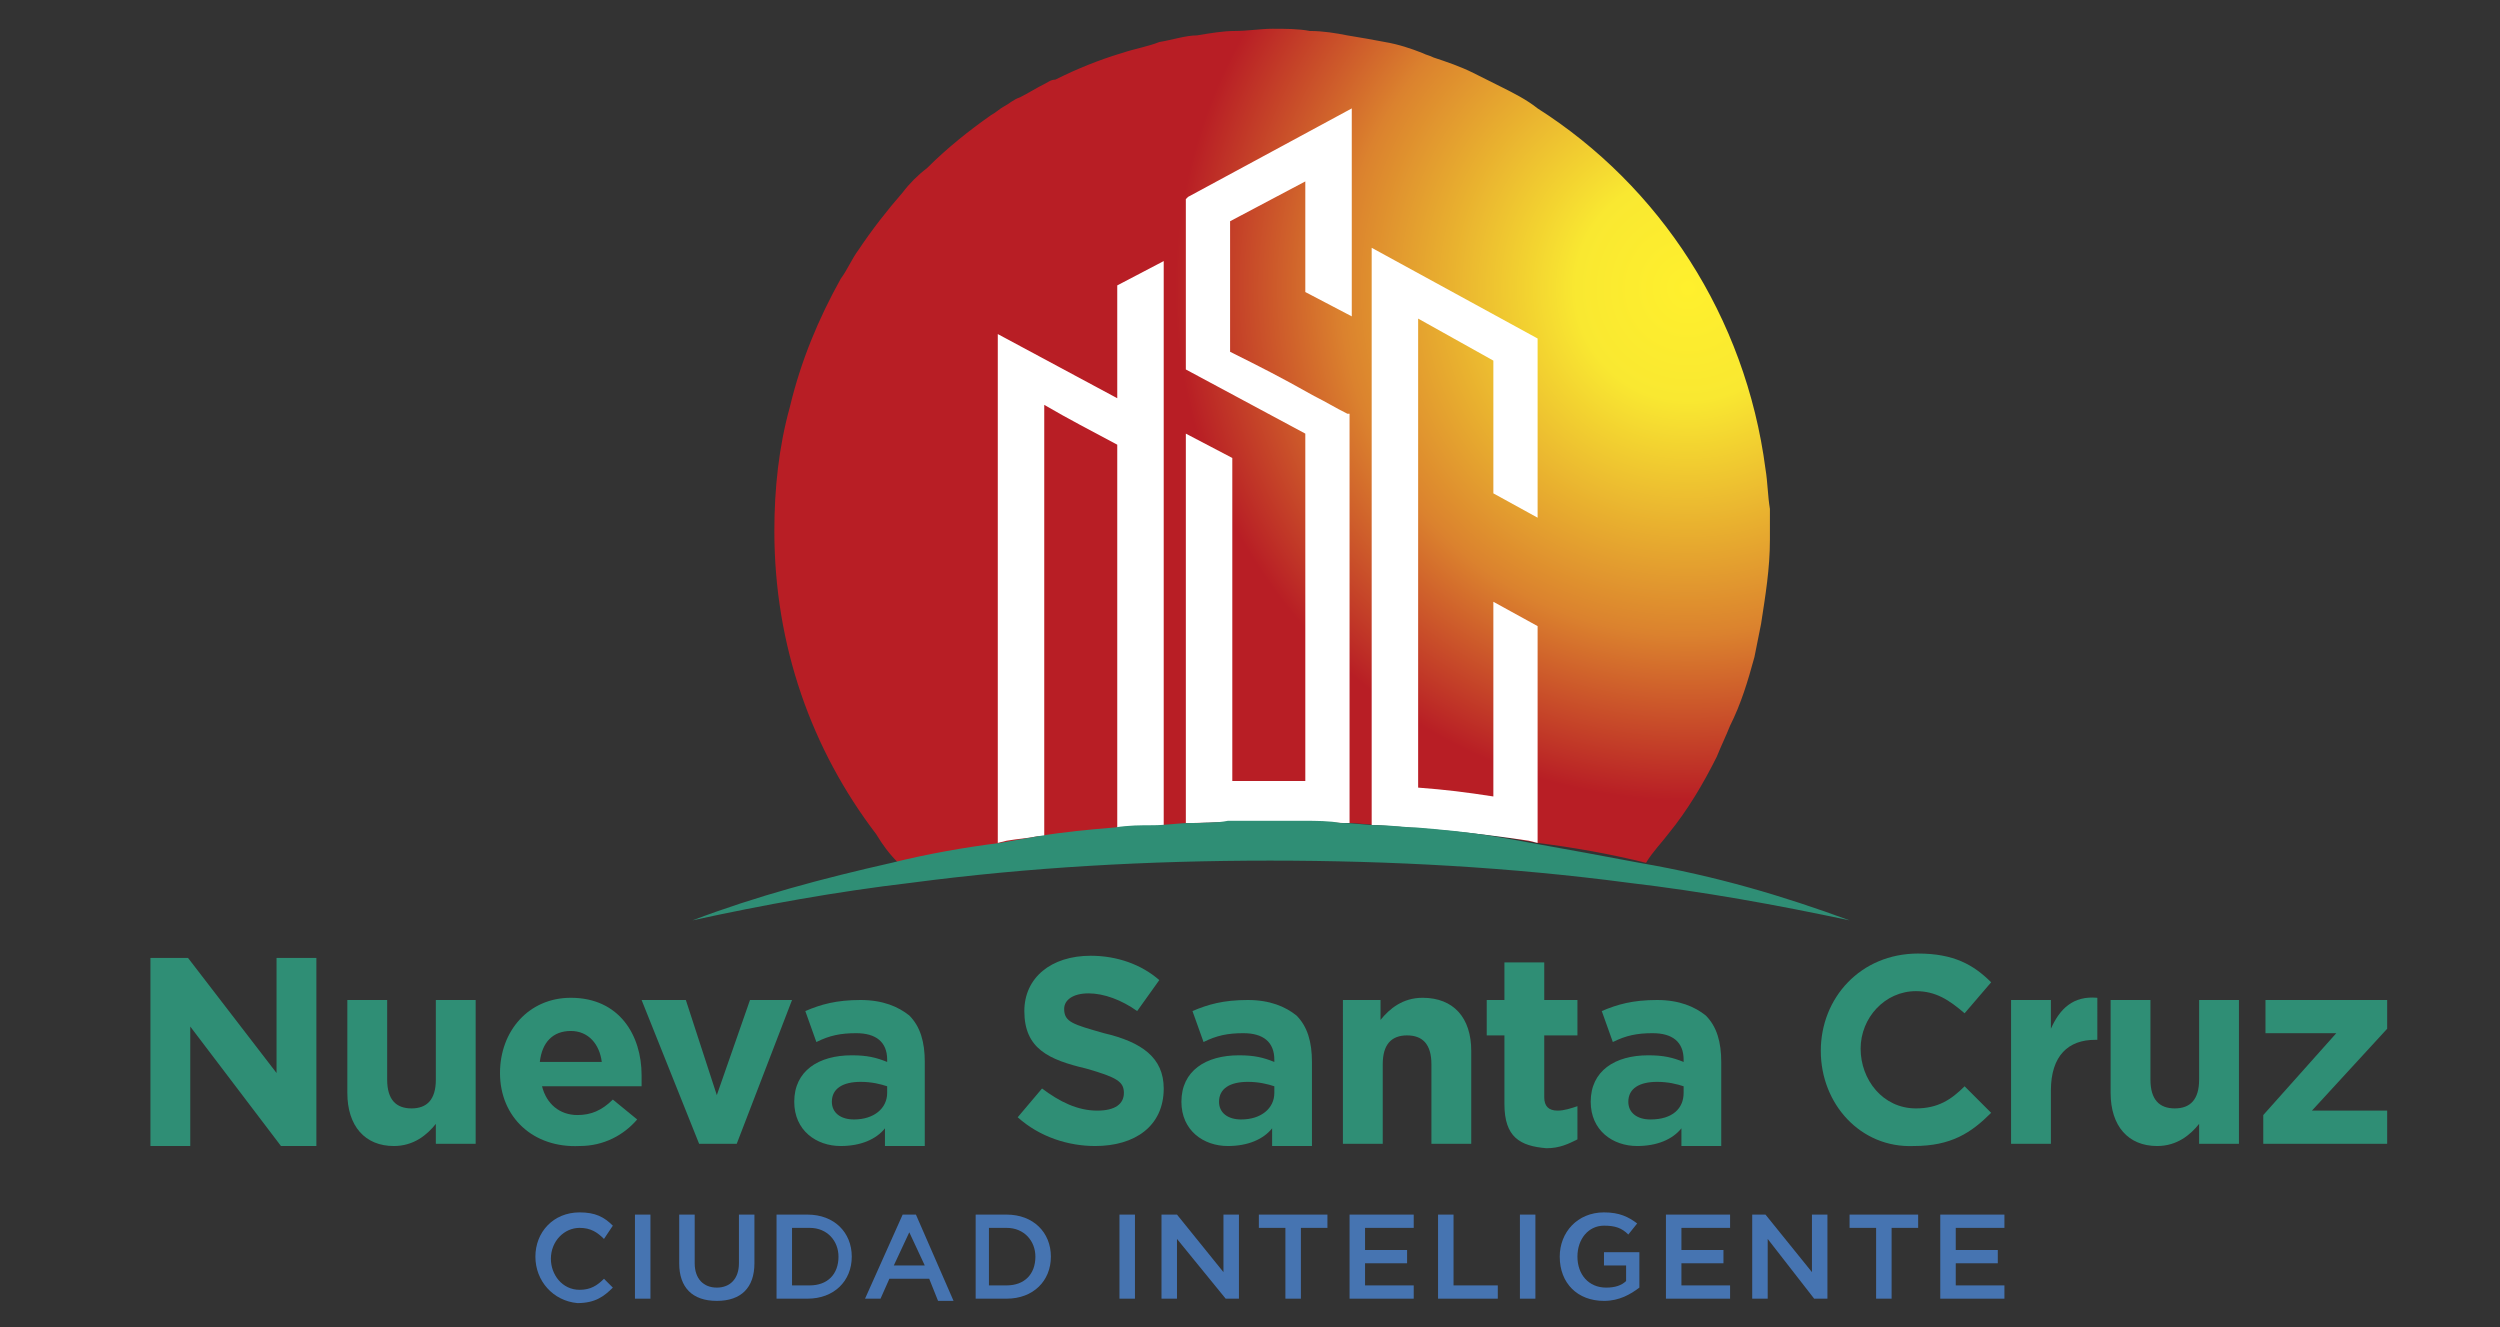 <?xml version="1.0" encoding="utf-8"?>
<!-- Generator: Adobe Illustrator 22.1.0, SVG Export Plug-In . SVG Version: 6.00 Build 0)  -->
<svg version="1.1" id="Capa_1" xmlns="http://www.w3.org/2000/svg" xmlns:xlink="http://www.w3.org/1999/xlink" x="0px" y="0px"
	 viewBox="0 0 113 60" style="enable-background:new 0 0 113 60;" xml:space="preserve">
<rect x="0" y="0" width="113" height="60" fill="#333333" stroke="none"/>
<style type="text/css">
	.st0{fill:url(#SVGID_1_);}
	.st1{fill:#FFFFFF;}
	.st2{fill:#2F8E75;}
	.st3{fill:#4674B1;}
</style>
<g>
	<radialGradient id="SVGID_1_" cx="76.292" cy="13.029" r="23.171" gradientUnits="userSpaceOnUse">
		<stop  offset="0" style="stop-color:#FFF02D"/>
		<stop  offset="0.219" style="stop-color:#F9E831"/>
		<stop  offset="0.676" style="stop-color:#DB822E"/>
		<stop  offset="1" style="stop-color:#B81E25"/>
	</radialGradient>
	<path class="st0" d="M80,24c0,0.1,0,0.3,0,0.4c0,1.3-0.2,2.5-0.4,3.8c-0.1,0.5-0.2,1-0.3,1.5c-0.3,1.1-0.6,2.1-1.1,3.1
		c-0.2,0.5-0.4,0.9-0.6,1.4c-0.6,1.2-1.3,2.4-2.2,3.5c-0.3,0.4-0.7,0.8-1,1.3c-1.6-0.4-3.3-0.7-4.9-0.9c-0.6-0.1-1.1-0.2-1.7-0.3
		c-1.2-0.2-2.3-0.3-3.5-0.4c-0.6-0.1-1.2-0.1-1.7-0.1c-0.6,0-1.2-0.1-1.7-0.1c-0.6,0-1.2,0-1.7-0.1c-0.6,0-1.2,0-1.7,0
		c-0.6,0-1.2,0-1.7,0c-0.6,0-1.2,0-1.7,0.1c-0.6,0-1.2,0.1-1.7,0.1c-0.6,0-1.2,0.1-1.7,0.1c-1.2,0.1-2.3,0.2-3.5,0.4
		c-0.6,0.1-1.2,0.2-1.7,0.3c-1.7,0.3-3.3,0.6-4.9,0.9c-0.4-0.4-0.7-0.8-1-1.3c-2.9-3.8-4.6-8.5-4.6-13.7c0-1.9,0.2-3.8,0.7-5.6
		c0.5-2.1,1.3-4,2.3-5.8c0.3-0.4,0.5-0.9,0.8-1.3c0.6-0.9,1.3-1.8,2-2.6c0.3-0.4,0.7-0.8,1.1-1.1c0.9-0.9,1.9-1.7,2.9-2.4
		c0.2-0.1,0.4-0.3,0.6-0.4c0.2-0.1,0.4-0.3,0.7-0.4c0.4-0.2,0.7-0.4,1.1-0.6c0.2-0.1,0.3-0.2,0.5-0.2c1-0.5,2-0.9,3-1.2
		c0.6-0.2,1.2-0.3,1.7-0.5c0.6-0.1,1.2-0.3,1.7-0.3c0.6-0.1,1.2-0.2,1.7-0.2c0.6,0,1.2-0.1,1.7-0.1c0.6,0,1.2,0,1.7,0.1
		c0.6,0,1.2,0.1,1.7,0.2c0.6,0.1,1.2,0.2,1.7,0.3c0.6,0.1,1.2,0.3,1.7,0.5c0.2,0.1,0.3,0.1,0.5,0.2C65.4,2.8,66,3,66.6,3.3
		c0.4,0.2,0.8,0.4,1.2,0.6c0.6,0.3,1.2,0.6,1.7,1c5.5,3.5,9.4,9.4,10.3,16.3v0c0.1,0.6,0.1,1.2,0.2,1.8v0C80,23.3,80,23.6,80,24z"/>
	<g>
		<path class="st1" d="M67.5,16.3l0,6l2,1.1v-8.1L62,11.2l0,25.9v0.2l0.3,0c2.7,0.2,4.1,0.3,6.8,0.7l0.4,0.1l0-1.6l0-0.1v-8.1
			l-2-1.1l0,8.8c-1.3-0.2-2.1-0.3-3.4-0.4l0-18l0-3.2L67.5,16.3z"/>
		<path class="st1" d="M50.5,17.5l0,0.5l-5.4-2.9l0,23l0.4-0.1c0.6-0.1,0.9-0.1,1.4-0.2l0.3,0l0-19.5c1.2,0.7,2,1.1,3.3,1.8l0,17.4
			l0.4,0c0.6,0,0.9-0.1,1.4-0.1l0.3,0l0-25.6l-2.1,1.1L50.5,17.5z"/>
		<path class="st1" d="M60.9,18.7c-0.6-0.3-0.9-0.5-1.5-0.8c-1.6-0.9-2.4-1.3-3.8-2l0-5.9L59,8.2l0,5l2.1,1.1l0-9.4l-7.4,4l-0.1,0.1
			l0,7.7l5.4,2.9l0,15.7c-1.3,0-2,0-3.3,0l0-14.6l-2.1-1.1l0,17.6l0.3,0c2.8-0.1,4.1-0.1,6.8,0l0.3,0l0-18.5L60.9,18.7z"/>
	</g>
	<g>
		<path class="st2" d="M6.8,43.3h1.7l4,5.2v-5.2h1.8v8.5h-1.6l-4.1-5.4v5.4l-1.8,0V43.3z"/>
		<path class="st2" d="M15.7,49.4v-4.2h1.8v3.6c0,0.9,0.4,1.3,1.1,1.3c0.7,0,1.1-0.4,1.1-1.3v-3.6h1.8v6.5h-1.8v-0.9
			c-0.4,0.5-1,1-1.9,1C16.5,51.8,15.7,50.9,15.7,49.4z"/>
		<path class="st2" d="M22.6,48.5L22.6,48.5c0-1.9,1.3-3.4,3.2-3.4c2.2,0,3.2,1.7,3.2,3.5c0,0.1,0,0.3,0,0.5l-4.5,0
			c0.2,0.8,0.8,1.3,1.6,1.3c0.6,0,1.1-0.2,1.6-0.7l1.1,0.9c-0.6,0.7-1.5,1.2-2.6,1.2C24.1,51.9,22.6,50.5,22.6,48.5z M27.2,48
			c-0.1-0.8-0.6-1.4-1.4-1.4c-0.8,0-1.3,0.5-1.4,1.4L27.2,48z"/>
		<path class="st2" d="M29,45.2H31l1.4,4.3l1.5-4.3l1.9,0l-2.5,6.5h-1.7L29,45.2z"/>
		<path class="st2" d="M35.9,49.8L35.9,49.8c0-1.4,1.1-2.1,2.6-2.1c0.7,0,1.1,0.1,1.6,0.3v-0.1c0-0.8-0.5-1.2-1.4-1.2
			c-0.7,0-1.2,0.1-1.8,0.4l-0.5-1.4c0.7-0.3,1.4-0.5,2.5-0.5c1,0,1.7,0.3,2.2,0.7c0.5,0.5,0.7,1.2,0.7,2.1v3.8H40V51
			c-0.4,0.5-1.1,0.8-2,0.8C36.9,51.8,35.9,51.1,35.9,49.8z M40.1,49.4v-0.3c-0.3-0.1-0.7-0.2-1.2-0.2c-0.8,0-1.3,0.3-1.3,0.9v0
			c0,0.5,0.4,0.8,1,0.8C39.5,50.6,40.1,50.1,40.1,49.4z"/>
		<path class="st2" d="M46,50.5l1.1-1.3c0.8,0.6,1.6,1,2.5,1c0.8,0,1.2-0.3,1.2-0.8v0c0-0.5-0.3-0.7-1.7-1.1
			c-1.7-0.4-2.8-0.9-2.8-2.6v0c0-1.5,1.2-2.5,3-2.5c1.2,0,2.3,0.4,3.1,1.1l-1,1.4c-0.7-0.5-1.5-0.8-2.2-0.8c-0.7,0-1.1,0.3-1.1,0.7
			v0c0,0.6,0.4,0.7,1.8,1.1c1.7,0.4,2.7,1.1,2.7,2.5v0c0,1.7-1.3,2.6-3.1,2.6C48.3,51.8,47,51.4,46,50.5z"/>
		<path class="st2" d="M53.4,49.8L53.4,49.8c0-1.4,1.1-2.1,2.6-2.1c0.7,0,1.1,0.1,1.6,0.3v-0.1c0-0.8-0.5-1.2-1.4-1.2
			c-0.7,0-1.2,0.1-1.8,0.4l-0.5-1.4c0.7-0.3,1.4-0.5,2.5-0.5c1,0,1.7,0.3,2.2,0.7c0.5,0.5,0.7,1.2,0.7,2.1v3.8l-1.8,0V51
			c-0.4,0.5-1.1,0.8-2,0.8C54.4,51.8,53.4,51.1,53.4,49.8z M57.6,49.4v-0.3c-0.3-0.1-0.7-0.2-1.2-0.2c-0.8,0-1.3,0.3-1.3,0.9v0
			c0,0.5,0.4,0.8,1,0.8C57,50.6,57.6,50.1,57.6,49.4z"/>
		<path class="st2" d="M60.6,45.2h1.8v0.9c0.4-0.5,1-1,1.9-1c1.4,0,2.2,0.9,2.2,2.4v4.2h-1.8v-3.6c0-0.9-0.4-1.3-1.1-1.3
			c-0.7,0-1.1,0.4-1.1,1.3v3.6h-1.8V45.2z"/>
		<path class="st2" d="M68,49.9v-3.1h-0.8v-1.6H68v-1.7h1.8v1.7h1.5v1.6h-1.5v2.8c0,0.4,0.2,0.6,0.6,0.6c0.3,0,0.6-0.1,0.9-0.2v1.5
			c-0.4,0.2-0.8,0.4-1.4,0.4C68.7,51.8,68,51.4,68,49.9z"/>
		<path class="st2" d="M71.9,49.8L71.9,49.8c0-1.4,1.1-2.1,2.6-2.1c0.7,0,1.1,0.1,1.6,0.3v-0.1c0-0.8-0.5-1.2-1.4-1.2
			c-0.7,0-1.2,0.1-1.8,0.4l-0.5-1.4c0.7-0.3,1.4-0.5,2.5-0.5c1,0,1.7,0.3,2.2,0.7c0.5,0.5,0.7,1.2,0.7,2.1v3.8h-1.8V51
			c-0.4,0.5-1.1,0.8-2,0.8C72.9,51.8,71.9,51.1,71.9,49.8z M76.1,49.4v-0.3c-0.3-0.1-0.7-0.2-1.2-0.2c-0.8,0-1.3,0.3-1.3,0.9v0
			c0,0.5,0.4,0.8,1,0.8C75.6,50.6,76.1,50.1,76.1,49.4z"/>
		<path class="st2" d="M82.3,47.5L82.3,47.5c0-2.4,1.8-4.4,4.4-4.4c1.6,0,2.5,0.5,3.3,1.3l-1.2,1.4c-0.7-0.6-1.3-1-2.2-1
			c-1.4,0-2.5,1.2-2.5,2.6v0c0,1.4,1,2.7,2.5,2.7c1,0,1.6-0.4,2.2-1l1.2,1.2c-0.9,0.9-1.8,1.5-3.5,1.5
			C84.1,51.9,82.3,49.9,82.3,47.5z"/>
		<path class="st2" d="M90.9,45.2h1.8v1.3c0.4-0.9,1-1.5,2.1-1.4V47h-0.1c-1.2,0-2,0.7-2,2.3v2.4h-1.8V45.2z"/>
		<path class="st2" d="M95.4,49.4v-4.2h1.8v3.6c0,0.9,0.4,1.3,1.1,1.3c0.7,0,1.1-0.4,1.1-1.3v-3.6h1.8v6.5h-1.8v-0.9
			c-0.4,0.5-1,1-1.9,1C96.2,51.8,95.4,50.9,95.4,49.4z"/>
		<path class="st2" d="M102.3,50.4l3.3-3.7l-3.2,0v-1.5l5.5,0v1.3l-3.4,3.7h3.4v1.5h-5.6V50.4z"/>
	</g>
	<g>
		<path class="st3" d="M24.2,56.8L24.2,56.8c0-1.1,0.8-2,2-2c0.7,0,1.1,0.2,1.5,0.6L27.3,56c-0.3-0.3-0.6-0.5-1.1-0.5
			c-0.7,0-1.3,0.6-1.3,1.4v0c0,0.7,0.5,1.4,1.3,1.4c0.5,0,0.8-0.2,1.1-0.5l0.4,0.4c-0.4,0.4-0.8,0.7-1.6,0.7
			C25,58.8,24.2,57.9,24.2,56.8z"/>
		<path class="st3" d="M28.7,54.9h0.7v3.8h-0.7V54.9z"/>
		<path class="st3" d="M30.7,57.1v-2.2h0.7v2.2c0,0.7,0.4,1.1,1,1.1c0.6,0,1-0.4,1-1.1v-2.2h0.7v2.2c0,1.1-0.6,1.7-1.7,1.7
			C31.3,58.8,30.7,58.2,30.7,57.1z"/>
		<path class="st3" d="M35.1,54.9h1.4c1.2,0,2,0.8,2,1.9v0c0,1.1-0.8,1.9-2,1.9h-1.4V54.9z M36.6,58.1c0.8,0,1.3-0.5,1.3-1.3v0
			c0-0.7-0.5-1.3-1.3-1.3h-0.8v2.6H36.6z"/>
		<path class="st3" d="M40.8,54.9h0.6l1.7,3.9h-0.7L42,57.8h-1.8l-0.4,0.9h-0.7L40.8,54.9z M41.8,57.2l-0.7-1.5l-0.7,1.5H41.8z"/>
		<path class="st3" d="M44.1,54.9h1.4c1.2,0,2,0.8,2,1.9v0c0,1.1-0.8,1.9-2,1.9h-1.4V54.9z M45.5,58.1c0.8,0,1.3-0.5,1.3-1.3v0
			c0-0.7-0.5-1.3-1.3-1.3h-0.8v2.6H45.5z"/>
		<path class="st3" d="M50.6,54.9h0.7v3.8h-0.7V54.9z"/>
		<path class="st3" d="M52.6,54.9h0.6l2.1,2.6v-2.6h0.7v3.8h-0.6L53.2,56v2.7h-0.7V54.9z"/>
		<path class="st3" d="M58.1,55.5h-1.2v-0.6H60v0.6h-1.2v3.2h-0.7V55.5z"/>
		<path class="st3" d="M61,54.9h2.9v0.6h-2.2v1h1.9v0.6h-1.9v1h2.2v0.6H61V54.9z"/>
		<path class="st3" d="M65,54.9h0.7v3.2h2v0.6H65V54.9z"/>
		<path class="st3" d="M68.7,54.9h0.7v3.8h-0.7V54.9z"/>
		<path class="st3" d="M70.5,56.8L70.5,56.8c0-1.1,0.8-2,2-2c0.7,0,1.1,0.2,1.5,0.5l-0.4,0.5c-0.3-0.3-0.6-0.4-1.1-0.4
			c-0.7,0-1.2,0.6-1.2,1.4v0c0,0.8,0.5,1.4,1.3,1.4c0.4,0,0.7-0.1,0.9-0.3v-0.7h-1v-0.6h1.6v1.6c-0.4,0.3-0.9,0.6-1.6,0.6
			C71.3,58.8,70.5,58,70.5,56.8z"/>
		<path class="st3" d="M75.3,54.9h2.9v0.6h-2.2v1h1.9v0.6h-1.9v1h2.2v0.6h-2.9V54.9z"/>
		<path class="st3" d="M79.2,54.9h0.6l2.1,2.6v-2.6h0.7v3.8H82L79.9,56v2.7h-0.7V54.9z"/>
		<path class="st3" d="M84.8,55.5h-1.2v-0.6h3.1v0.6h-1.2v3.2h-0.7V55.5z"/>
		<path class="st3" d="M87.7,54.9h2.9v0.6h-2.2v1h1.9v0.6h-1.9v1h2.2v0.6h-2.9V54.9z"/>
	</g>
	<path class="st2" d="M83.6,41.6c-3.3-0.7-6.6-1.3-10-1.7c-5.3-0.7-10.7-1-16.2-1c-5.5,0-10.9,0.3-16.2,1c-3.4,0.4-6.7,1-9.9,1.7
		c2.9-1.1,5.9-1.9,9-2.6c1.6-0.4,3.3-0.7,4.9-0.9c0.6-0.1,1.1-0.2,1.7-0.3c1.2-0.2,2.3-0.3,3.5-0.4c0.6-0.1,1.2-0.1,1.7-0.1
		c0.6,0,1.2-0.1,1.7-0.1c0.6,0,1.2,0,1.7-0.1c0.6,0,1.2,0,1.7,0c0.6,0,1.2,0,1.7,0c0.6,0,1.2,0,1.7,0.1c0.6,0,1.2,0.1,1.7,0.1
		c0.6,0,1.2,0.1,1.7,0.1c1.2,0.1,2.3,0.2,3.5,0.4c0.6,0.1,1.2,0.2,1.7,0.3c1.7,0.3,3.3,0.6,4.9,0.9C77.6,39.6,80.6,40.5,83.6,41.6z"
		/>
</g>
</svg>
